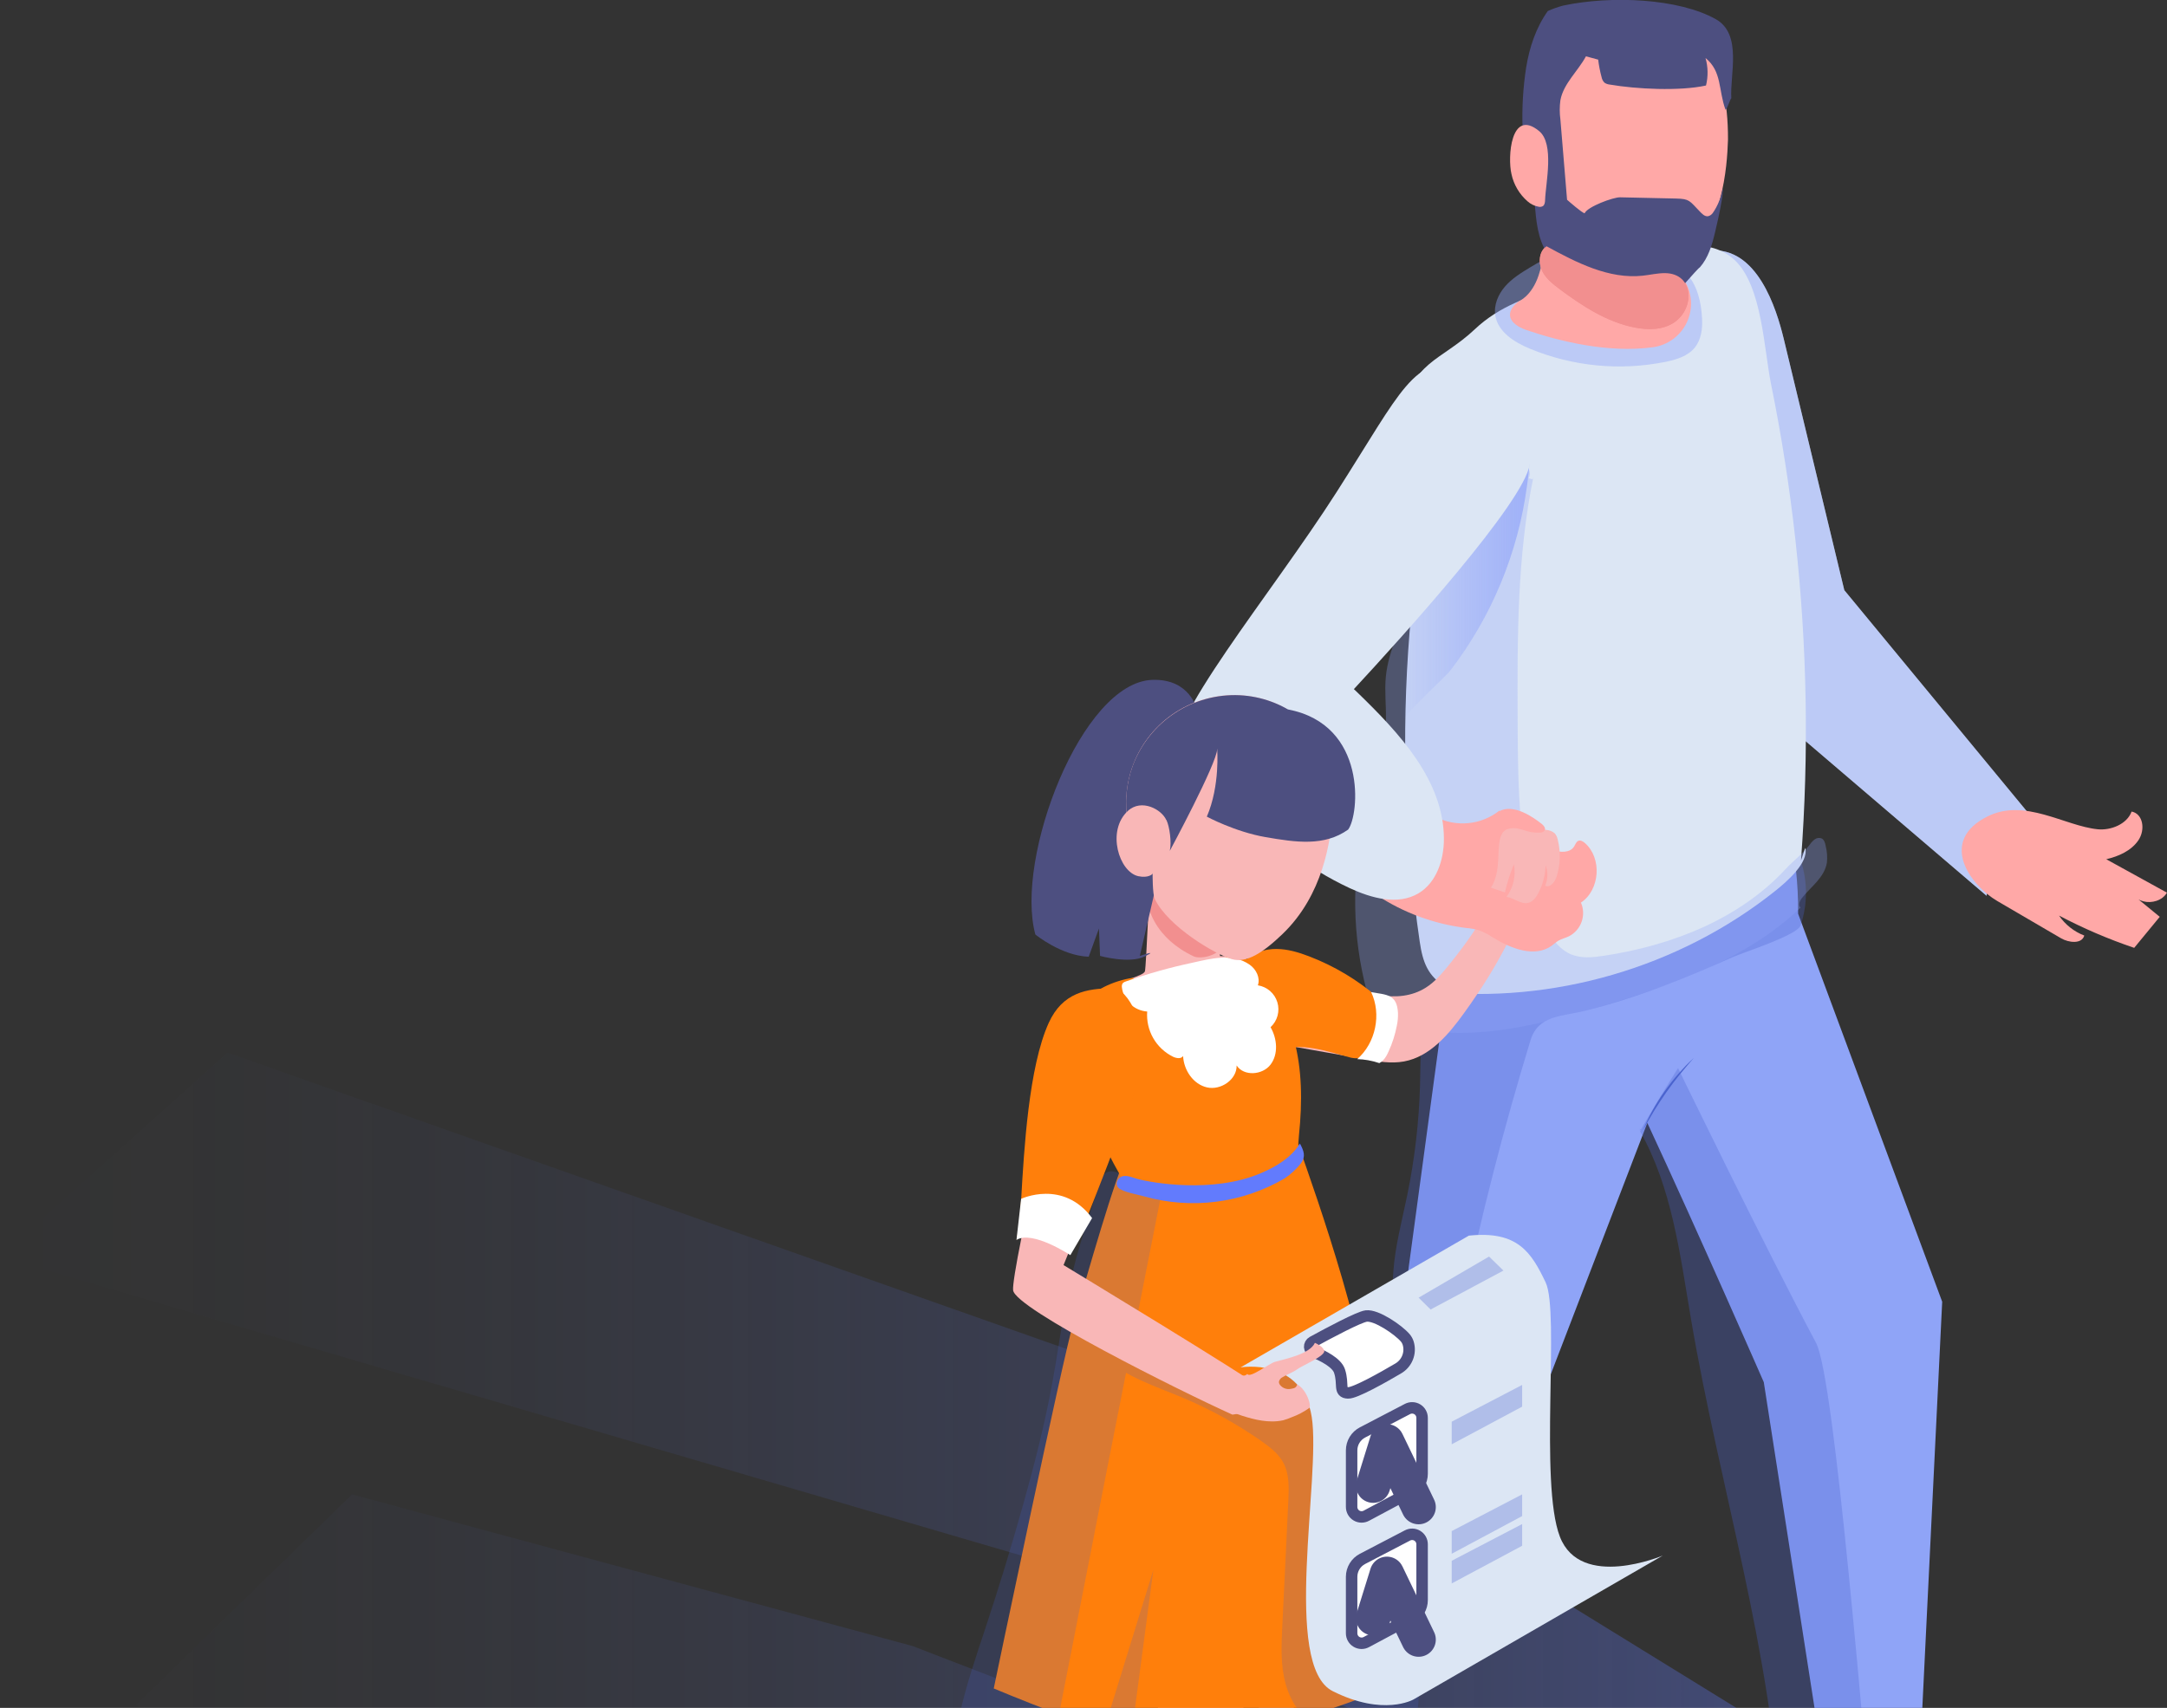 <svg width="189" height="149" viewBox="0 0 189 149" fill="none" xmlns="http://www.w3.org/2000/svg">
<rect x="0" y="0" width="189" height="149" fill="#333333" stroke="none"/>
<g clip-path="url(#clip0_29_1703)">
<path opacity="0.4" d="M121.124 181.66L11.847 148.762L30.705 130.37L79.608 143.607L89.963 147.609L97.405 138.147L0 109.622L19.854 91.832L110.913 124.009L167.186 158.706L171.163 169.145L112.12 146.928L109.438 155.375C109.438 155.375 115.284 180.753 115.353 176.877C115.423 173 121.124 181.66 121.124 181.66Z" fill="url(#paint0_linear_29_1703)"/>
<path d="M155.566 29.532L160.855 51.489L177.592 71.771C177.592 71.771 173.566 75.24 173.264 78.149L150.247 58.475L142.812 31.079L149.109 21.866C153.266 21.466 154.945 26.98 155.566 29.532Z" fill="#DCE6F4"/>
<path opacity="0.42" d="M155.566 29.532L160.855 51.489L177.592 71.771C177.592 71.771 173.566 75.24 173.264 78.149L150.247 58.475L142.812 31.079L149.109 21.866C153.266 21.466 154.945 26.98 155.566 29.532Z" fill="#8FA4F7"/>
<path d="M156.827 79.714C156.885 74.117 155.465 70.471 155.465 70.471C155.465 70.471 129.101 65.909 125.934 79.558C125.177 82.764 125.109 86.094 125.734 89.329L121.67 119.383L107.375 147.199L111.725 150.395L134.99 120.582L143.676 97.964C148.149 107.585 153.833 120.582 153.833 120.582L160.126 160.998C165.852 160.302 167.185 158.706 167.185 158.706L169.393 113.565L156.827 79.714Z" fill="#8FA4F7"/>
<path opacity="0.3" d="M157.079 75.132C157.667 76.953 157.656 78.915 157.048 80.729C156.749 81.609 152.021 83.094 151.089 83.513C148.991 84.456 146.871 85.355 144.712 86.156C142.573 86.963 140.388 87.646 138.17 88.202C136.256 88.675 134.169 88.55 133.492 90.744C131.134 98.446 129.137 106.246 127.501 114.145C127.187 115.666 126.322 117.303 124.987 118.1C124.718 118.287 124.397 118.387 124.069 118.387C123.561 118.348 123.18 117.913 122.903 117.485C121.685 115.587 121.361 113.223 121.52 110.968C121.678 108.713 122.273 106.516 122.729 104.301C123.386 101.122 123.762 97.891 123.853 94.646C123.923 92.158 123.829 89.635 124.411 87.217C124.514 86.794 124.65 86.347 124.97 86.058C125.29 85.769 125.666 85.681 126.064 85.592C131.394 84.374 137.128 84.48 141.998 81.996C146.67 79.614 150.358 74.942 155.569 74.375C156.303 74.295 157.342 74.443 157.079 75.132Z" fill="#4A63CE"/>
<path opacity="0.3" d="M143.114 98.542C144.158 96.733 145.238 94.946 146.355 93.182C146.355 93.182 153.885 108.694 158.392 117.155C160.048 120.264 162.555 152.172 163.632 163.025C161.823 162.752 158.828 161.682 157.021 161.409C156.648 161.353 156.26 161.289 155.961 161.061C155.423 160.655 155.352 159.888 155.321 159.215C154.607 144.262 149.985 129.811 147.479 115.047C146.524 109.422 145.825 103.588 143.006 98.629C143.375 98.817 142.766 98.358 143.114 98.542Z" fill="#4A63CE"/>
<path d="M122.939 55.144C123.195 51.944 123.647 48.828 122.993 45.702C122.348 42.586 122.184 39.389 122.506 36.223C122.942 31.6 125.688 31.505 128.628 28.726C132.887 24.7 139.32 25.006 144.635 22.544C145.679 22.057 146.765 21.547 147.922 21.474C148.546 21.439 149.17 21.532 149.757 21.747C150.344 21.962 150.881 22.296 151.333 22.727C153.687 24.989 153.844 30.434 154.465 33.505C155.379 37.999 156.087 42.528 156.59 47.094C157.616 56.386 157.779 65.754 157.077 75.076L157.446 73.969C157.78 75.259 155.814 76.945 154.77 77.773C146.418 84.416 135.396 87.619 124.778 86.495L126.123 86.114C124.538 85.178 124.091 83.968 123.823 82.147C122.513 73.208 122.216 64.15 122.939 55.144Z" fill="#DCE6F4"/>
<path opacity="0.3" d="M133.744 41.595C132.316 48.511 132.338 55.634 132.366 62.694C132.384 67.155 132.405 71.644 133.236 76.027C133.584 77.823 134.063 79.616 134.976 81.205C135.463 82.056 136.109 82.873 137.012 83.253C137.915 83.632 138.926 83.526 139.898 83.38C145.791 82.487 151.679 80.196 155.731 75.822C156.427 75.072 157.224 74.489 157.848 73.68C157.967 73.504 158.114 73.349 158.282 73.221C158.367 73.157 158.467 73.117 158.572 73.104C158.677 73.091 158.784 73.106 158.882 73.147C159.108 73.266 159.185 73.546 159.23 73.795C159.354 74.277 159.39 74.777 159.336 75.272C159.233 75.902 158.866 76.458 158.445 76.94C158.024 77.422 157.546 77.85 157.154 78.353C156.963 78.597 156.806 78.983 157.045 79.181C152.469 83.561 146.317 85.777 140.253 87.616C134.397 89.394 128.145 91.068 122.239 89.467C121.428 89.248 120.594 88.945 120.041 88.31C119.58 87.788 119.366 87.093 119.189 86.414C117.952 81.686 117.869 76.73 118.945 71.963C119.641 68.895 120.821 65.892 120.878 62.741C120.901 61.523 120.753 60.306 120.864 59.088C120.975 57.87 121.341 56.716 121.776 55.587C123.749 50.456 127.133 46.018 130.475 41.642C130.973 40.991 131.587 40.278 132.406 40.266C133.226 40.254 133.845 41.536 133.102 41.894C133.076 41.355 133.774 42.133 133.744 41.595Z" fill="#8FA4F7"/>
<path opacity="0.42" d="M148.45 27.802C148.497 28.684 148.375 29.627 147.822 30.316C147.211 31.074 146.204 31.379 145.249 31.572C141.277 32.369 137.159 31.966 133.417 30.415C132.071 29.855 130.634 28.948 130.413 27.506C130.274 26.601 130.669 25.679 131.269 24.988C131.869 24.297 132.661 23.803 133.442 23.334C134.834 22.497 136.297 21.696 137.901 21.42C139.989 21.072 142.108 21.634 144.147 22.199C147.082 23.014 148.283 24.71 148.45 27.802Z" fill="#8FA4F7"/>
<path d="M136.112 9.945C135.259 11.163 135.538 19.913 134.198 24.01C133.594 25.844 132.468 26.283 132.468 26.283C131.164 27.269 131.598 28.271 133.143 28.797C136.018 29.773 140.254 30.824 144.155 30.295C144.794 30.209 145.402 29.964 145.922 29.582C146.441 29.2 146.856 28.694 147.129 28.109C147.401 27.524 147.522 26.881 147.48 26.237C147.438 25.593 147.234 24.971 146.888 24.426L145.768 22.666L145.283 11.224L136.112 9.945Z" fill="#FFA8A7"/>
<path d="M146.045 28.11C145.065 28.79 143.767 28.806 142.598 28.578C140.162 28.103 138.024 26.713 136.039 25.232C135.421 24.771 134.79 24.272 134.473 23.572C134.156 22.873 134.243 21.918 134.884 21.484C137.493 22.906 140.321 24.371 143.277 24.051C143.929 23.979 144.575 23.823 145.229 23.828C147.752 23.864 147.823 26.876 146.045 28.11Z" fill="#F28F8F"/>
<path d="M107.678 84.296C110.255 82.941 113.371 84.193 116.029 85.394C118.688 86.594 121.895 87.717 124.356 86.163C125.117 85.683 125.715 84.99 126.282 84.294C129.635 80.176 130.587 77.871 132.558 72.942C132.415 72.355 132.676 72.858 133.242 72.646C133.528 72.548 133.84 72.553 134.122 72.662C134.405 72.77 134.64 72.975 134.787 73.239C135.119 73.878 134.851 74.65 134.571 75.313C132.275 80.755 131.135 83.614 127.676 88.402C126.336 90.258 124.718 92.184 122.456 92.602C121.334 92.809 120.181 92.611 119.057 92.411L112.967 91.334C111.995 91.16 111.003 90.986 110.131 90.521C108.452 89.63 107.464 87.828 106.826 86.036C106.605 85.422 106.478 84.594 107.027 84.237C107.661 83.825 107.006 84.649 107.678 84.296Z" fill="#F9B7B7"/>
<path d="M124.382 70.463C124.5 70.811 124.829 71.061 125.159 71.241C126.045 71.706 127.047 71.905 128.044 71.812C129.041 71.72 129.989 71.34 130.774 70.719C131.89 72.364 133.531 73.582 135.43 74.172C136.079 74.372 136.931 74.426 137.29 73.849C137.401 73.675 137.464 73.436 137.657 73.356C137.85 73.276 138.073 73.407 138.234 73.548C139.739 74.873 139.55 77.635 137.886 78.745C138.117 79.275 138.138 79.874 137.944 80.419C137.75 80.964 137.356 81.415 136.842 81.681C136.536 81.828 136.197 81.901 135.906 82.075C135.706 82.197 135.536 82.36 135.346 82.498C133.857 83.58 131.767 82.751 130.2 81.784C129.821 81.525 129.412 81.314 128.982 81.154C128.609 81.051 128.228 80.984 127.842 80.953C125.056 80.609 122.387 79.623 120.048 78.071C119.252 77.541 123.832 70.983 124.382 70.463Z" fill="#FFA8A7"/>
<path d="M130.033 77.44L131.251 77.861C131.446 77.018 131.709 76.191 132.038 75.391C132.133 75.885 132.125 76.394 132.014 76.886C131.903 77.377 131.691 77.84 131.392 78.246C132.051 78.322 132.636 78.923 133.282 78.768C133.696 78.67 133.978 78.287 134.171 77.91C134.564 77.157 134.78 76.323 134.802 75.474C135.023 76.055 135.01 76.7 134.766 77.271C135.192 77.477 135.604 76.958 135.752 76.509C136.097 75.454 136.135 74.322 135.86 73.245C135.822 73.039 135.73 72.847 135.592 72.689C135.38 72.518 135.121 72.417 134.849 72.4L133.266 72.137C129.337 71.488 131.556 75.114 130.033 77.44Z" fill="#F9B7B7"/>
<path d="M143.46 23.307C143.308 23.279 143.152 23.311 143.023 23.396C142.167 23.806 141.237 24.04 140.288 24.083C139.34 24.126 138.393 23.978 137.503 23.647C137.115 23.5 136.713 23.299 136.53 22.921C136.413 22.613 136.378 22.279 136.429 21.954L136.513 20.799C136.542 20.386 136.594 19.928 136.904 19.652C137.129 19.486 137.395 19.383 137.673 19.354C139.138 19.081 140.627 18.958 142.117 18.989C142.501 18.998 142.908 19.024 143.22 19.247C143.613 19.528 143.979 19.668 144.292 20.036C144.162 19.945 144.053 19.826 143.975 19.688L144.535 22.912C144.554 22.969 144.554 23.03 144.535 23.086C144.501 23.136 144.452 23.172 144.394 23.189C143.885 23.398 143.35 23.539 142.804 23.608C142.938 23.586 143.375 23.189 143.46 23.307Z" fill="#FF7F0B"/>
<path d="M182.956 72.346C184.081 72.461 185.506 71.915 185.913 70.801C186.917 70.991 187.131 72.391 186.501 73.312C185.872 74.232 184.762 74.714 183.702 74.96L188.995 77.876C188.601 78.571 187.651 78.827 186.945 78.636C186.239 78.445 185.727 77.924 185.235 77.418L188.367 79.984L186.139 82.692C183.883 81.928 181.691 80.988 179.584 79.878C180.123 80.669 180.892 81.276 181.786 81.618C181.565 82.392 180.41 82.236 179.772 81.863L174.216 78.617C171.756 77.18 169.063 73.347 173.364 71.217C176.603 69.608 180.078 72.059 182.956 72.346Z" fill="#FFA8A7"/>
<path d="M108.642 83.763C109.338 83.08 110.358 82.782 111.337 82.789C112.317 82.796 113.274 83.085 114.187 83.436C116.354 84.267 118.362 85.465 120.122 86.977C120.527 88.325 120.434 89.773 119.859 91.057C119.604 91.626 119.186 92.198 118.574 92.313C118.239 92.35 117.901 92.314 117.582 92.207C116.326 91.887 112.771 90.655 111.71 91.859C111.799 90.253 111.003 88.748 110.229 87.335L108.858 84.835C108.641 84.439 108.418 84.005 108.488 83.56L108.662 83.831" fill="#FF7F0B"/>
<path d="M134.459 71.874C134.643 72.021 134.84 72.261 134.716 72.461C134.667 72.52 134.604 72.567 134.533 72.598C134.462 72.628 134.384 72.641 134.307 72.635C134.068 72.65 133.827 72.639 133.59 72.603C133.227 72.544 132.879 72.405 132.519 72.318C132.162 72.211 131.78 72.22 131.429 72.346C131.279 72.412 131.146 72.51 131.038 72.634C130.93 72.758 130.851 72.903 130.807 73.061C130.76 73.223 130.265 72.597 130.241 72.539C130.131 72.227 130.131 71.886 130.241 71.573C130.372 71.144 130.608 70.791 131.048 70.651C132.191 70.284 133.627 71.215 134.459 71.874Z" fill="#FFA8A7"/>
<path d="M143.309 98.576C143.557 97.981 143.839 97.4 144.154 96.836C144.469 96.273 144.813 95.728 145.186 95.201C145.557 94.673 145.956 94.165 146.381 93.68C146.596 93.438 146.814 93.201 147.035 92.969C147.263 92.741 147.491 92.515 147.731 92.299C147.625 92.421 147.519 92.542 147.411 92.661L147.098 93.026C146.889 93.27 146.684 93.515 146.482 93.766C146.084 94.267 145.694 94.776 145.327 95.3C144.96 95.824 144.608 96.36 144.271 96.904C143.933 97.449 143.618 98.013 143.309 98.576Z" fill="#4A63CE"/>
<path style="mix-blend-mode:multiply" opacity="0.4" d="M122.29 62.999C121.359 55.399 123.765 47.594 128.332 41.512C129.028 40.572 130.685 37.83 132.033 38.032C133.883 38.309 133.34 41.141 133.187 42.33C132.416 48.199 130.118 53.762 126.521 58.463C126.025 59.109 122.234 62.505 122.29 62.999Z" fill="url(#paint1_linear_29_1703)"/>
<path d="M127.721 31.695C123.198 31.162 122.354 33.883 116.574 42.931C110.794 51.978 101.437 63.07 102.518 66.245C103.598 69.42 104.964 72.735 110.103 74.64C110.494 74.798 110.92 74.847 111.337 74.782C111.753 74.716 112.144 74.539 112.468 74.269C114.093 75.535 115.857 76.614 117.724 77.484C119.617 78.363 121.921 79 123.714 77.935C125.291 76.999 125.941 75.005 125.934 73.169C125.919 68.087 122.041 63.948 118.389 60.411L118.082 60.119C122.173 55.706 133.03 43.729 133.423 40.469C133.907 36.448 133.649 32.391 127.721 31.695Z" fill="#DCE6F4"/>
<path d="M102.936 144.422L97.932 156.103L101.608 158.214L112.416 143.607L102.936 144.422Z" fill="#FFA8A7"/>
<path d="M98.273 100.815C97.372 102.207 94.728 111.588 93.687 115.115C92.647 118.642 86.672 147.303 86.672 147.303C86.672 147.303 96.511 151.464 100.149 151.911C103.787 152.359 121.534 149.143 124.926 144.143C124.926 144.143 120.009 133.114 119.849 125.612C119.689 118.109 114.865 104.458 113.172 99.688C113.172 99.688 112.596 102.256 107.604 103.421C103.009 104.502 98.498 102.048 98.273 100.815Z" fill="#FF7F0B"/>
<path opacity="0.2" d="M96.254 118.369C98.193 120.139 100.793 120.942 103.213 121.962C105.604 122.972 107.881 124.23 110.009 125.717C110.747 126.239 111.489 126.802 111.923 127.596C112.46 128.594 112.419 129.791 112.365 130.924C112.187 134.545 112.013 138.165 111.843 141.784C111.757 143.507 111.669 145.264 112.135 146.927C112.601 148.591 113.683 150.174 115.303 150.771C111.521 152.406 107.648 154.064 103.533 154.336C102.028 154.435 100.297 154.237 99.411 153.015C98.654 151.971 98.79 150.543 98.961 149.262L100.593 136.956L95.885 152.21C95.591 153.161 94.936 154.338 93.971 154.108C93.341 153.96 92.687 153.238 92.2 153.659C91.714 153.198 91.806 152.415 91.933 151.757C95.037 135.854 98.163 119.954 101.311 104.059C100.179 103.497 98.875 102.867 97.699 102.387C97.325 102.234 96.89 102.086 96.532 102.274C96.212 102.448 96.069 102.813 95.954 103.156C94.989 106.016 94.021 108.885 93.344 111.831C92.681 114.742 92.316 117.712 91.778 120.65C91.126 124.222 90.223 127.745 89.242 131.244C88.221 134.889 87.115 138.509 85.924 142.104C84.301 147.011 82.496 152.107 83.248 157.219C83.492 158.865 84.02 160.509 85.07 161.8C86.472 163.528 88.624 164.429 90.688 165.264C93.297 166.323 95.951 167.393 98.75 167.714C100.608 167.926 102.487 167.802 104.356 167.851C105.807 167.888 107.27 168.025 108.706 167.804C110.526 167.519 112.21 166.657 113.732 165.622C119.556 161.669 123.375 154.908 123.754 147.876C124.154 140.448 120.951 133.238 120.89 125.799C120.874 123.926 120.979 121.821 119.696 120.455C118.846 119.551 117.351 118.749 117.711 117.56C115.121 117.838 112.588 118.507 110.199 119.544C109.551 119.826 108.908 120.137 108.213 120.273C104.335 121.035 101.176 116.271 97.231 116.528C96.487 116.575 95.665 116.889 95.396 117.583C95.126 118.277 95.589 118.709 96.254 118.369Z" fill="#4A63CE"/>
<path d="M128.111 107.798L108.203 119.291C108.203 119.291 113.579 118.383 114.406 123.622C115.232 128.86 111.796 145.309 116.236 147.538C120.676 149.767 123.277 148.265 123.277 148.265L145.026 135.707C145.026 135.707 137.859 138.75 136.05 134.063C134.24 129.375 136.05 114.48 134.806 111.876C133.562 109.271 132.377 107.349 128.111 107.798Z" fill="#DCE6F4"/>
<path d="M100.28 76.727C100.28 76.727 99.969 84.284 99.859 84.73C99.749 85.175 97.489 85.6 96.854 86.122C96.219 86.644 100.111 92.772 102.098 93.681C104.085 94.591 110.244 92.3 110.683 89.24C111.085 86.421 108.943 84.222 108.108 83.455C107.555 83.336 106.66 83.442 106.41 83.408L106.236 80.485C103.546 79.611 100.28 76.727 100.28 76.727Z" fill="#F9B7B7"/>
<path d="M98.785 85.308C97.093 85.566 95.153 86.463 94.883 87.396C94.57 88.476 93.884 93.574 95.339 97.456C96.793 101.337 97.66 102.296 98.497 103.97C98.497 103.97 107.556 105.466 113.475 101.819C113.475 101.819 113.065 101.27 113.291 99.056C113.91 93.021 113.117 88.007 108.515 83.434C107.962 83.379 107.406 83.37 106.852 83.408C106.852 83.408 108.539 84.908 109.374 86.82C110.142 88.574 109.561 90.404 108.085 91.055C105.942 92.001 104.374 91.427 102.563 89.472C101.331 88.134 100.745 86.413 98.785 85.308Z" fill="#FF7F0B"/>
<path d="M108.992 84.161C109.56 84.559 109.935 85.306 109.708 85.96C110.101 86.022 110.47 86.193 110.771 86.455C111.072 86.716 111.292 87.058 111.408 87.439C111.524 87.821 111.529 88.227 111.424 88.612C111.319 88.997 111.108 89.344 110.814 89.614C111.393 90.612 111.51 91.961 110.814 92.877C110.118 93.794 108.486 93.921 107.856 92.952C107.881 94.186 106.477 95.138 105.274 94.866C104.072 94.595 103.244 93.359 103.187 92.128C103.013 92.397 102.607 92.329 102.317 92.194C101.589 91.837 100.984 91.27 100.581 90.566C100.178 89.863 99.995 89.055 100.055 88.246C99.498 88.207 98.971 87.975 98.568 87.588C98.165 87.201 97.91 86.686 97.849 86.13C97.829 86.01 97.853 85.886 97.916 85.782C97.99 85.705 98.084 85.65 98.188 85.624C100.077 84.956 102.008 84.412 103.968 83.996C105.61 83.634 107.494 83.112 108.992 84.161Z" fill="white"/>
<path d="M106.875 81.924L106.736 79.558L104.822 78.928L100.235 76.734C100.235 76.734 100.187 78.427 100.222 79.227C100.222 79.227 100.702 81.823 104.103 83.431C104.7 83.716 106.683 83.396 106.875 81.924Z" fill="#F28F8F"/>
<path d="M95.021 87.074C93.333 87.834 88.171 110.945 88.361 112.563C88.55 114.181 102.85 121.321 107.485 123.413C107.485 123.413 111.158 123.04 109.81 120.996C109.462 120.474 92.759 110.367 92.759 110.367C92.759 110.367 99.047 95.211 99.153 92.459C99.259 89.706 98.615 85.456 95.021 87.074Z" fill="#F9B7B7"/>
<path d="M104.386 61.893C104.386 61.893 103.815 59.209 100.515 59.312C94.321 59.503 88.485 74.88 90.302 81.528C90.302 81.528 92.563 83.382 94.954 83.466L95.847 81.006L95.944 83.395C95.944 83.395 98.486 84.103 99.824 83.447C101.162 82.791 99.413 83.4 99.413 83.4L104.386 61.893Z" fill="#4D4F80"/>
<path d="M116.243 70.973C116.765 66.193 114.379 61.838 109.575 60.84C107.645 60.432 105.636 60.642 103.831 61.438C102.026 62.234 100.518 63.578 99.518 65.278C98.518 66.979 98.077 68.95 98.259 70.915C98.44 72.879 99.234 74.737 100.528 76.225C100.528 76.225 100.512 77.996 100.718 78.426C101.871 80.829 105.986 83.267 107.448 83.679C108.714 84.037 110.129 83.145 111.848 81.495C115.43 78.059 116.029 73.344 116.243 70.973Z" fill="#F9B7B7"/>
<path d="M116.54 67.09C115.955 65.291 114.837 63.712 113.334 62.562C111.831 61.412 110.015 60.746 108.125 60.653C106.119 60.56 104.135 61.106 102.458 62.212C100.782 63.318 99.499 64.926 98.794 66.806C98.212 68.388 98.067 70.097 98.373 71.755C98.679 73.412 99.425 74.956 100.534 76.226C100.516 75.89 99.069 71.685 101.738 71.551C102.007 72.108 102.2 73.503 102.026 74.232C102.026 74.232 106.15 66.577 106.164 65.329C108.148 66.762 110.505 67.589 112.949 67.71C114.674 67.798 115.949 67.478 116.54 67.09Z" fill="#4D4F80"/>
<path d="M106.157 65.329C106.157 65.329 106.425 68.545 105.256 71.245C105.256 71.245 107.72 72.571 110.373 73.03C113.026 73.489 115.497 73.856 117.578 72.376C118.554 71.116 119.276 63.229 112.358 61.898L106.157 65.329Z" fill="#4D4F80"/>
<path d="M100.525 76.235C100.525 76.235 100.177 76.633 99.283 76.44C97.602 76.08 96.477 72.478 98.375 70.74C99.56 69.653 101.333 70.613 101.729 71.56L100.525 76.235Z" fill="#F9B7B7"/>
<path d="M150.711 12.171C150.728 5.212 148.209 2.574 143.092 1.815C137.646 1.008 134.278 4.011 133.463 9.511C132.985 12.728 134.554 20.627 134.796 21.069C136.151 23.553 140.63 25.887 142.194 26.235C143.547 26.537 144.978 25.498 146.7 23.637C150.272 19.759 150.625 14.706 150.711 12.171Z" fill="#FFA8A7"/>
<path d="M145.418 26.4C145.247 26.465 145.067 26.501 144.884 26.506L142.622 26.694C142.378 26.713 141.128 26.468 140.773 26.282C139.68 25.71 138.612 25.09 137.57 24.423C136.569 23.781 135.567 23.073 134.923 22.075C134.109 20.806 133.971 19.233 133.855 17.725C133.942 17.763 133.921 17.622 133.841 17.673L133.961 17.847C134.573 17.194 134.85 16.281 134.894 15.388C134.937 14.496 134.772 13.605 134.6 12.726C134.516 12.293 134.426 11.844 134.149 11.5C133.771 11.026 133.296 11.096 132.795 11.193C132.732 9.423 132.836 7.65 133.105 5.899C133.39 4.144 133.961 2.409 134.994 0.963C135.429 0.767 135.879 0.607 136.339 0.486C140.543 -0.408 146.415 -0.14 149.651 1.675C151.993 2.99 150.852 6.583 151.003 8.592C150.975 8.437 150.622 9.582 150.491 9.568C149.865 7.829 150.19 6.233 148.752 5.062C148.974 5.844 148.989 6.671 148.793 7.46C146.502 7.966 142.704 7.776 140.388 7.376C140.225 7.361 140.07 7.304 139.936 7.211C139.805 7.078 139.718 6.909 139.685 6.725C139.549 6.226 139.451 5.717 139.389 5.203L138.323 4.913C137.615 6.224 136.367 7.284 136.094 8.74C136.018 9.3 136.018 9.868 136.094 10.428L136.675 17.427C136.849 17.581 137.977 18.572 138.208 18.605C138.443 18.04 140.687 17.205 141.3 17.213L146.199 17.321C147.358 17.347 147.361 17.528 148.198 18.393C148.419 18.623 148.668 18.915 148.983 18.861C149.16 18.816 149.311 18.703 149.406 18.548C149.778 18.026 150.199 17.062 150.244 16.42C150.244 16.42 150.431 16.714 149.575 20.298C149.317 21.38 148.993 22.494 148.254 23.327C148.122 23.343 145.592 26.322 145.418 26.4Z" fill="#4D4F80"/>
<path d="M131.827 15.188C132.024 16.107 132.512 16.938 133.219 17.556C133.5 17.809 133.847 17.977 134.219 18.04C134.339 18.061 134.462 18.04 134.567 17.981C134.729 17.869 134.752 17.643 134.759 17.447C134.808 15.975 135.594 12.546 134.237 11.434C131.763 9.4 131.477 13.736 131.827 15.188Z" fill="#FFA8A7"/>
<path d="M97.993 102.603C98.378 102.535 98.895 102.766 99.22 102.855C100.417 103.181 105.8 104.15 110.007 102.333C111.329 101.764 112.617 100.988 113.377 99.762C113.725 100.423 113.899 100.882 113.468 101.488C113.065 101.995 112.588 102.437 112.051 102.8C110.214 103.876 108.177 104.57 106.065 104.839C103.952 105.108 101.806 104.947 99.758 104.365C99.227 104.214 97.946 103.997 97.557 103.635C97.285 103.382 97.348 102.871 97.828 102.643C97.881 102.622 97.937 102.609 97.993 102.603Z" fill="#627BFD"/>
<path style="mix-blend-mode:multiply" opacity="0.4" d="M98.126 102.159C98.034 102.359 97.942 102.611 98.078 102.785C98.292 103.057 98.824 102.837 99.021 103.123C98.192 105.343 96.877 107.342 95.572 109.32C96.005 107.14 96.65 105.008 97.498 102.954C97.575 102.8 97.621 102.632 97.632 102.46C97.608 102.223 97.527 101.996 97.396 101.797C96.204 99.556 96.458 96.845 96.874 94.342C97.194 92.42 97.591 90.511 98.064 88.616C98.537 86.723 99.353 89.712 99.456 90.194C100.308 94.221 99.843 98.416 98.128 102.159H98.126Z" fill="url(#paint2_linear_29_1703)"/>
<path d="M146.045 28.11C145.065 28.79 143.767 28.806 142.598 28.578C140.162 28.103 138.024 26.713 136.039 25.232C135.421 24.771 134.79 24.272 134.473 23.572C134.156 22.873 134.243 21.918 134.884 21.484C137.493 22.906 140.321 24.371 143.277 24.051C143.929 23.979 144.575 23.823 145.229 23.828C147.752 23.864 147.823 26.876 146.045 28.11Z" fill="#F28F8F"/>
<path d="M97.085 86.219C98.391 86.219 100.042 89.629 99.694 92.4C99.346 95.172 93.802 108.693 93.802 108.693C93.802 108.693 92.537 107.784 91.433 107.459C89.932 107.017 89.062 107.473 88.66 108.172C88.66 108.172 88.912 107.196 89.066 104.59C89.314 100.312 89.722 93.081 91.465 89.241C92.667 86.602 94.758 86.219 97.085 86.219Z" fill="#FF7F0B"/>
<path d="M95.25 106.265L93.352 109.501C93.352 109.501 90.046 107.306 88.654 108.172L89.06 104.59C89.06 104.59 92.708 102.855 95.25 106.265Z" fill="white"/>
<path d="M121.927 88.343C121.942 88.729 121.909 89.116 121.826 89.493C121.678 90.262 121.439 91.01 121.113 91.722C120.939 92.126 120.696 92.54 120.302 92.747C119.68 92.534 119.029 92.416 118.371 92.399C119.984 90.996 120.506 88.481 119.589 86.553C120.958 86.795 121.828 86.734 121.927 88.343Z" fill="white"/>
<path d="M117.885 126.532V131.464C117.884 131.615 117.923 131.764 117.997 131.896C118.071 132.027 118.178 132.137 118.308 132.215C118.437 132.292 118.585 132.335 118.736 132.338C118.887 132.341 119.036 132.305 119.169 132.233L123.099 130.132C123.381 129.981 123.617 129.757 123.781 129.483C123.945 129.209 124.032 128.896 124.032 128.576V123.696C124.032 123.546 123.994 123.398 123.921 123.267C123.847 123.135 123.741 123.026 123.612 122.948C123.483 122.87 123.337 122.827 123.187 122.823C123.036 122.818 122.888 122.853 122.755 122.923L118.833 124.968C118.547 125.117 118.308 125.342 118.14 125.617C117.973 125.893 117.885 126.209 117.885 126.532Z" fill="white" stroke="#4D4F80" stroke-miterlimit="10"/>
<path opacity="0.3" d="M126.613 124.027V126.004L132.759 122.717V120.822L126.613 124.027Z" fill="#4A63CE"/>
<path opacity="0.3" d="M123.727 113.209L124.774 114.244L131.128 110.846L129.872 109.623L123.727 113.209Z" fill="#4A63CE"/>
<path opacity="0.3" d="M126.613 133.574V135.552L132.759 132.264V130.369L126.613 133.574Z" fill="#4A63CE"/>
<path opacity="0.3" d="M126.613 136.164V138.142L132.759 134.855V132.959L126.613 136.164Z" fill="#4A63CE"/>
<path d="M117.885 137.554V142.487C117.884 142.638 117.923 142.787 117.997 142.918C118.071 143.05 118.178 143.16 118.308 143.237C118.437 143.315 118.585 143.357 118.736 143.361C118.887 143.364 119.036 143.328 119.169 143.256L123.099 141.154C123.381 141.004 123.616 140.779 123.781 140.506C123.945 140.232 124.032 139.918 124.032 139.599V134.727C124.032 134.577 123.994 134.429 123.921 134.298C123.847 134.167 123.741 134.057 123.612 133.979C123.483 133.901 123.337 133.858 123.187 133.854C123.036 133.85 122.888 133.884 122.755 133.955L118.833 135.999C118.548 136.148 118.31 136.371 118.143 136.645C117.976 136.919 117.886 137.233 117.885 137.554Z" fill="white" stroke="#4D4F80" stroke-miterlimit="10"/>
<path d="M119.762 129.61L120.964 125.744L123.727 131.48" stroke="#4D4F80" stroke-width="3" stroke-linecap="round" stroke-linejoin="round"/>
<path d="M119.762 141.169L120.964 137.303L123.727 143.039" stroke="#4D4F80" stroke-width="3" stroke-linecap="round" stroke-linejoin="round"/>
<path d="M114.473 117.073C114.394 117.116 114.329 117.18 114.286 117.259C114.242 117.337 114.222 117.427 114.227 117.516C114.233 117.606 114.264 117.692 114.316 117.764C114.369 117.837 114.441 117.893 114.525 117.926C115.395 118.274 116.586 118.883 116.827 119.605C117.216 120.777 116.72 121.487 117.573 121.518C118.178 121.545 120.588 120.188 121.923 119.401C122.302 119.188 122.597 118.853 122.76 118.45C122.924 118.047 122.945 117.601 122.82 117.184C122.768 117.017 122.684 116.861 122.572 116.725C121.968 116.015 120.049 114.7 119.161 114.811C118.53 114.888 115.892 116.295 114.473 117.073Z" fill="white" stroke="#4D4F80" stroke-miterlimit="10"/>
<path d="M105.804 121.818C105.766 122.019 107.342 123.169 107.535 123.238C108.588 123.612 109.797 124.006 110.912 124.004C111.249 124.011 111.585 123.979 111.914 123.906C112.168 123.836 112.416 123.747 112.657 123.64C113.186 123.448 113.687 123.188 114.148 122.866C114.411 122.664 113.832 122.962 114.148 122.866C114.465 122.77 113.957 121.192 113.139 120.787C113.035 121.1 112.875 121.109 112.551 121.17C112.388 121.198 112.221 121.184 112.065 121.128C111.91 121.072 111.771 120.977 111.664 120.851C111.592 120.773 111.549 120.673 111.542 120.568C111.556 120.478 111.591 120.393 111.646 120.321C111.7 120.248 111.771 120.19 111.853 120.152C112.276 119.887 112.769 119.738 113.167 119.437C113.565 119.136 115.691 118.266 115.49 117.81C115.345 117.484 115.002 117.305 114.684 117.15C114.23 118.13 112.208 118.523 111.17 118.817C110.719 118.946 108.956 120.294 108.796 119.861C108.384 120.237 108.184 119.746 107.806 120.157C107.401 120.599 107.006 121.079 106.853 121.658C106.7 122.238 105.705 121.925 105.804 121.818Z" fill="#F9B7B7"/>
</g>
<defs>
<linearGradient id="paint0_linear_29_1703" x1="0" y1="136.747" x2="171.163" y2="136.747" gradientUnits="userSpaceOnUse">
<stop stop-color="#627BFD" stop-opacity="0"/>
<stop offset="0.09" stop-color="#627BFD" stop-opacity="0.02"/>
<stop offset="0.22" stop-color="#627BFD" stop-opacity="0.09"/>
<stop offset="0.37" stop-color="#627BFD" stop-opacity="0.21"/>
<stop offset="0.54" stop-color="#627BFD" stop-opacity="0.37"/>
<stop offset="0.72" stop-color="#627BFD" stop-opacity="0.57"/>
<stop offset="0.9" stop-color="#627BFD" stop-opacity="0.82"/>
<stop offset="1" stop-color="#627BFD" stop-opacity="0.96"/>
</linearGradient>
<linearGradient id="paint1_linear_29_1703" x1="122.091" y1="50.51" x2="133.38" y2="50.51" gradientUnits="userSpaceOnUse">
<stop stop-color="#627BFD" stop-opacity="0"/>
<stop offset="0.05" stop-color="#627BFD" stop-opacity="0.05"/>
<stop offset="0.52" stop-color="#627BFD" stop-opacity="0.53"/>
<stop offset="0.85" stop-color="#627BFD" stop-opacity="0.84"/>
<stop offset="1" stop-color="#627BFD" stop-opacity="0.96"/>
</linearGradient>
<linearGradient id="paint2_linear_29_1703" x1="3920.88" y1="88630.6" x2="4027.07" y2="88630.6" gradientUnits="userSpaceOnUse">
<stop stop-color="#627BFD" stop-opacity="0"/>
<stop offset="0.05" stop-color="#627BFD" stop-opacity="0.05"/>
<stop offset="0.52" stop-color="#627BFD" stop-opacity="0.53"/>
<stop offset="0.85" stop-color="#627BFD" stop-opacity="0.84"/>
<stop offset="1" stop-color="#627BFD" stop-opacity="0.96"/>
</linearGradient>
<clipPath id="clip0_29_1703">
<rect width="189" height="181.773" fill="white"/>
</clipPath>
</defs>
</svg>
